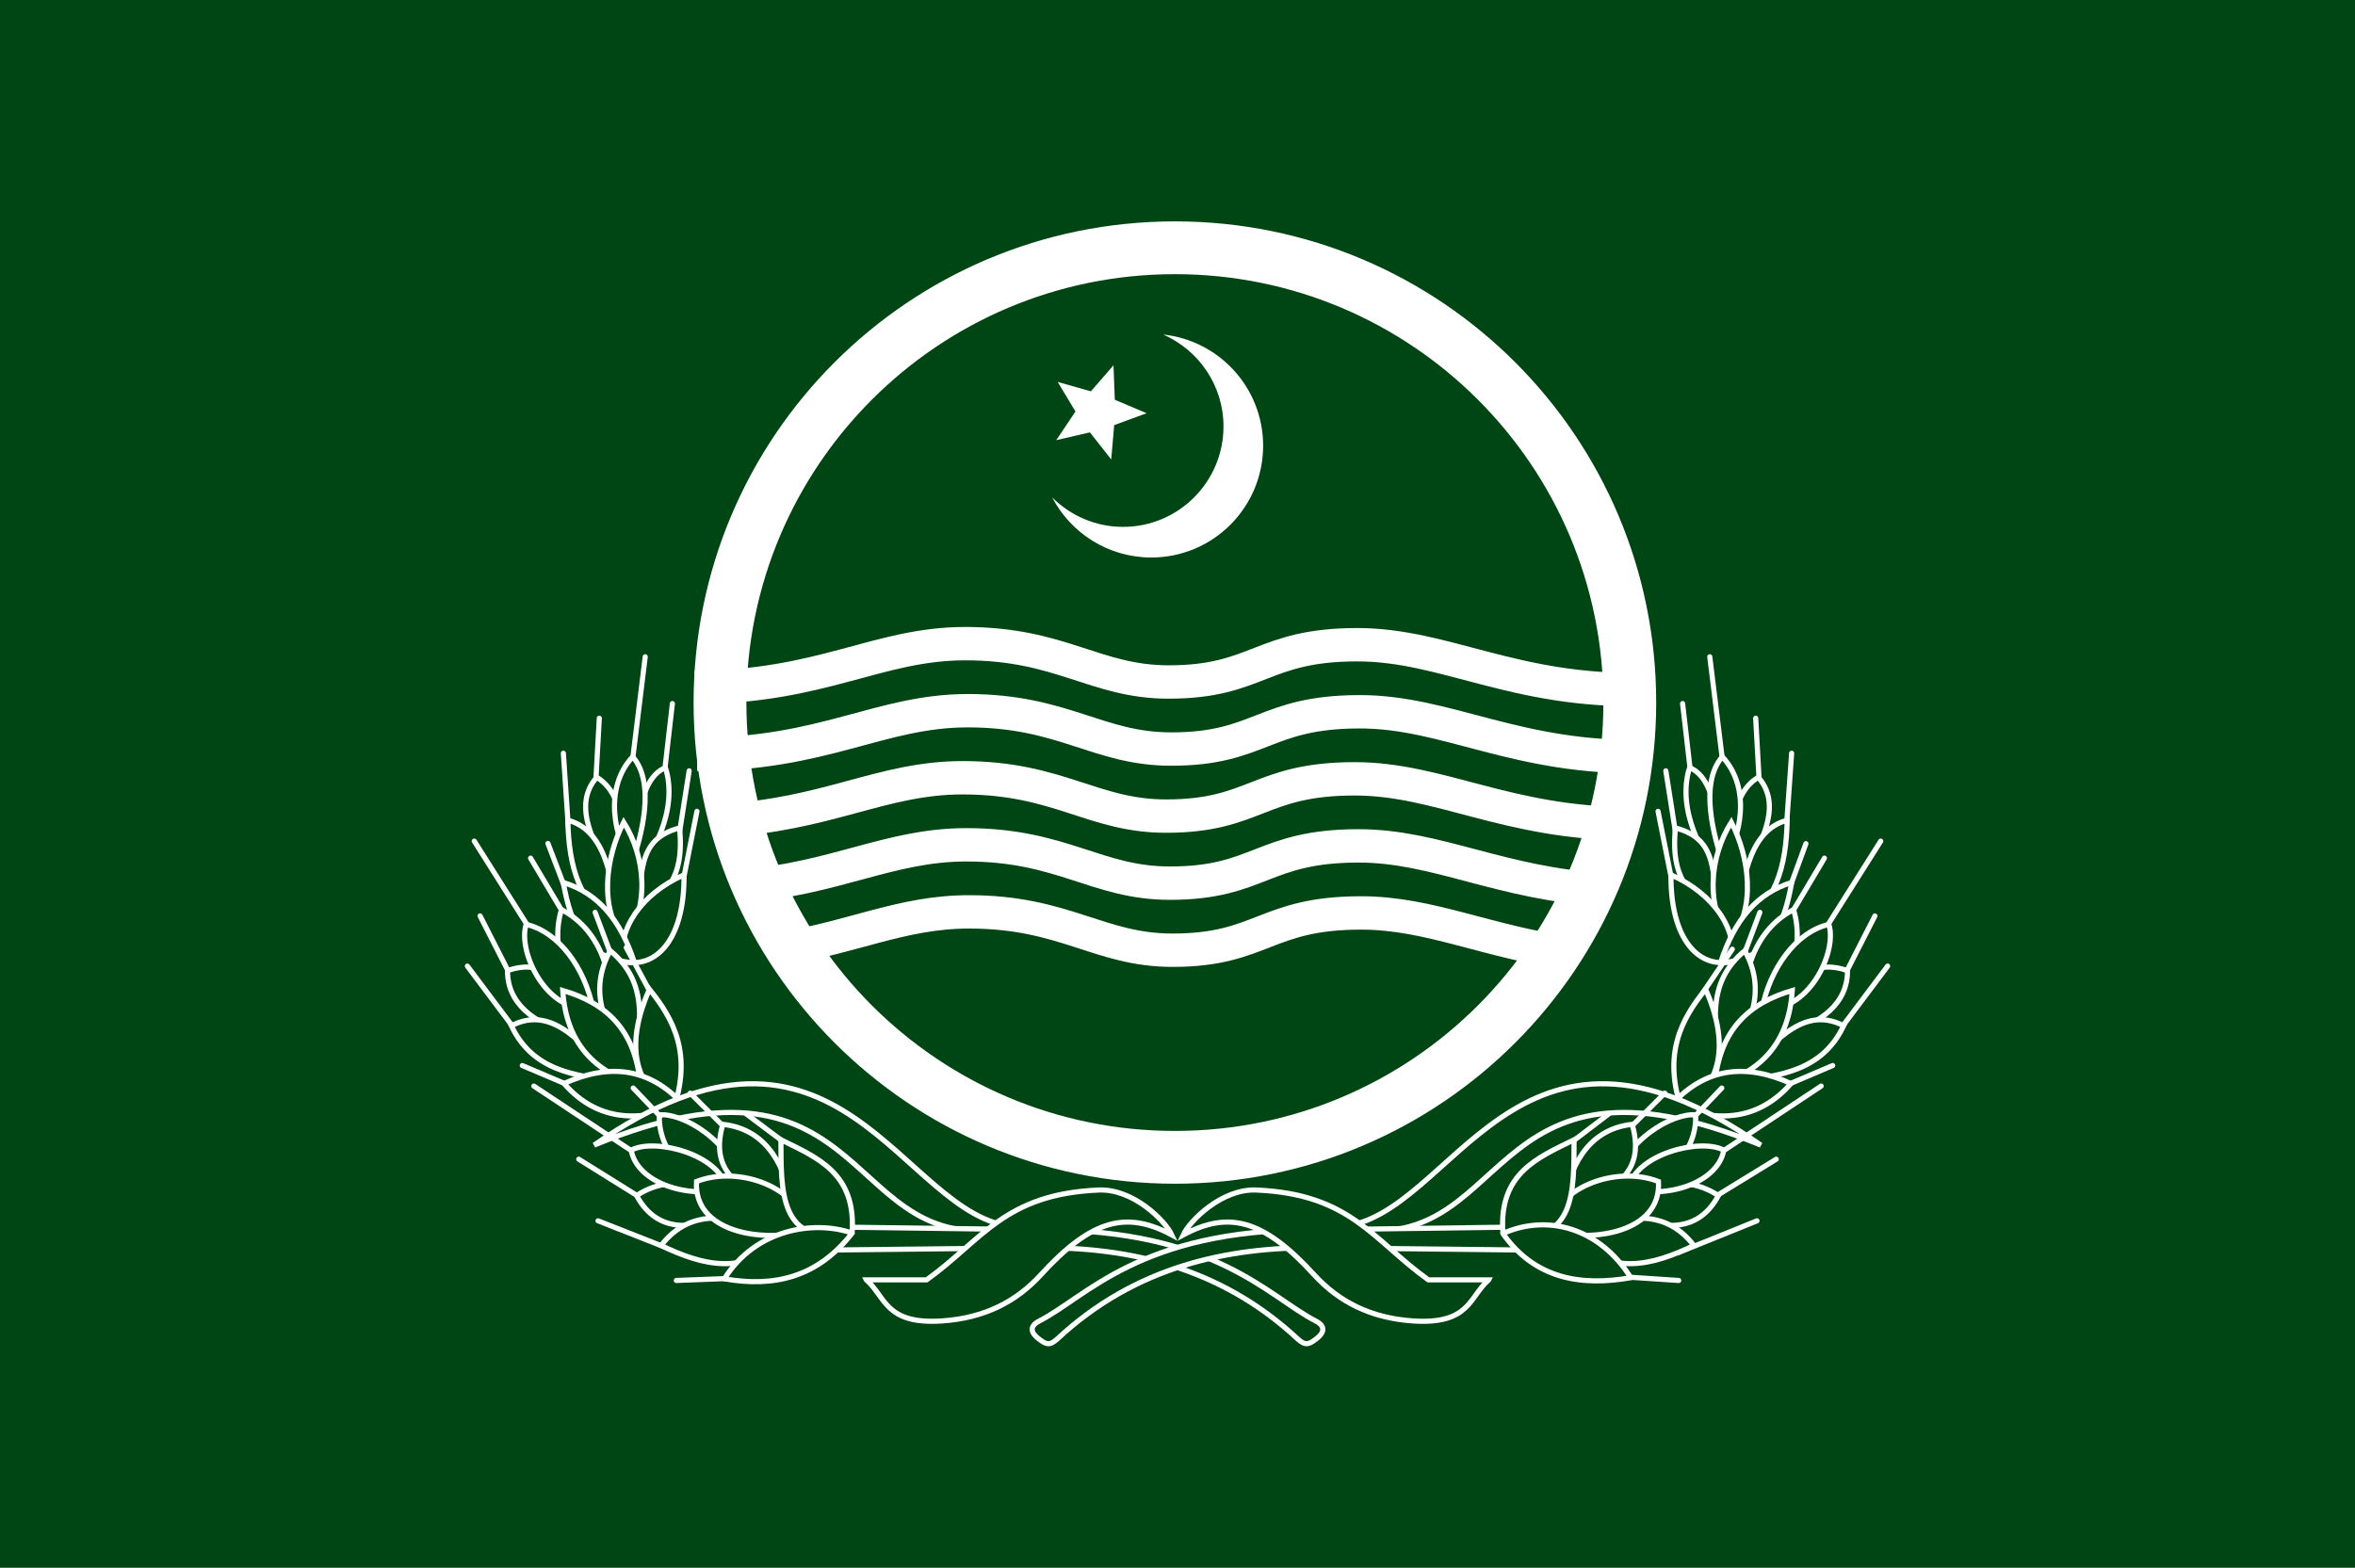 <svg height="528.047" width="793.047" xmlns="http://www.w3.org/2000/svg"><rect width="100%" height="100%" fill="#808080" stroke="none"/><g transform="translate(-.976 -.977)"><path d="m.976.977h793.047v528.047h-793.047z" fill="#004614"/><path d="m396.621 78.115c-88.1 0-159.51 71.41-159.51 159.51 0 88.1 71.41 159.51 159.51 159.51s159.51-71.41 159.51-159.51c0-88.1-71.41-159.51-159.51-159.51zm0 12.644c81.108 0 146.866 65.758 146.866 146.866 0 81.108-65.758 146.866-146.866 146.866-81.108 0-146.866-65.758-146.866-146.866 0-81.108 65.758-146.866 146.866-146.866z" fill="#fff" stroke="#fff" stroke-linecap="round" stroke-width="5.139"/><path d="m234.875 232.495c42.771 0 61.622-14.711 91.137-14.711 32.365 0 43.755 12.917 68.532 12.917 30.152 0 31.187-12.558 63.509-12.558 29.566 0 52.846 16.059 96.519 15.07m-318.833 21.869c42.771 0 61.622-14.711 91.137-14.711 32.365 0 43.755 12.917 68.532 12.917 30.152 0 31.187-12.558 63.509-12.558 29.566 0 52.846 16.059 96.519 15.07m-312.182 21.632c36.417-1.89 54.593-14.475 81.892-14.475 32.365 0 43.755 12.917 68.532 12.917 30.152 0 31.187-12.558 63.509-12.558 28.607 0 51.329 15.034 92.335 15.113m-300.191 21.273c33.281-2.675 51.034-14.159 77.112-14.159 32.365 0 43.755 12.917 68.532 12.917 30.152 0 31.187-12.558 63.509-12.558 26.418 0 47.817 12.821 83.231 14.846m-280.542 20.288c26.528-3.929 43.077-12.906 66.134-12.906 32.365 0 43.755 12.917 68.532 12.917 30.152 0 31.187-12.558 63.509-12.558 23.283 0 42.669 9.959 71.186 13.709" fill="none" stroke="#fff" stroke-linejoin="round" stroke-width="11.239"/><path d="m392.671 113.659c11.93 5.219 20.317 17.107 20.317 30.962 0 18.668-15.158 33.826-33.826 33.826-9.334 0-17.766-3.826-23.883-9.942 6.285 12.03 18.88 20.263 33.393 20.263 20.795 0 37.662-16.867 37.662-37.662 0-19.44-14.754-35.444-33.664-37.446z" fill="#fff"/><path d="m375.181 155.747-7.184-9.133-11.32 2.623 6.466-9.655-5.993-9.955 11.18 3.167 7.616-8.776.443 11.612 10.7 4.531-10.906 4.01z" fill="#fff"/><g fill="#004614" stroke="#fff" stroke-width="1.729"><path d="m227.407 237.967-2.746 23.837m8.392-1.175-3.458 22.046m-26.801-39.77-1.297 23.343m-10.807-11.549 1.653 24.57m21.385-20.16 4.528-36.905m17.418 52.065-4.655 23.452m-39.898 2.063-5.62-14.697" stroke-linecap="round"/><path d="m225.056 259.548c4.561 14.35-4.855 30.621-10.159 35.447.22-11.016.251-31.427 10.159-35.447z"/><path d="m229.811 279.865c-14.876 3.882-11.968 15.803-14.697 29.395 7.275-6.304 16.727-9.407 14.697-29.395zm-27.882-17.075c-8.767 9.982.079 23.306 4.323 32.205 4.961-11.291 5.61-26.069-4.323-32.205z"/><path d="m192.202 277.272c.248 15.798 4.12 28.836 16.427 35.447-1.071-18.422-5.028-32.515-16.427-35.447zm21.83-21.398c-9.887 10.652-6.196 27.508-.216 35.879 2.969-8.613 8.119-26.863.216-35.879z"/><path d="m211.007 277.92c7.368 11.738 8.77 28.176.432 39.986-8.946-10.777-6.493-28.272-.432-39.986z"/><path d="m210.79 324.822c-1.858-10.642 5.994-22.752 20.533-29.179.223 21.52-9.239 31.845-20.533 29.179z"/><path d="m214.627 325.251c-16.295-.852-21.399-12.437-23.965-27.017 11.594 3.538 19.287 12.528 23.965 27.017z" stroke-linejoin="round"/><path d="m158.365 326.405 16.859 22.478m-12.579-39.385 10.807 21.182m7.986-13.523-20.749-32.853m16.169 75.592 17.291 7.349m-3.685-59.043-10.807-18.156m26.923 32.089-5.187-13.833m18.593 26.93-8.126-15.065" stroke-linecap="round"/><path d="m171.885 327.907c9.693-3.367 19.706-.483 21.614 21.182-13.119-3.245-21.726-10.458-21.614-21.182zm18.156-20.533c13.906 7.102 18.403 24.49 15.283 35.805-11.807-4.439-19.688-21.163-15.283-35.805z"/><path d="m206.468 321.206c-7.7 13.978-1.836 26.644 8.213 38.905 1.716-13.793 5.082-27.892-8.213-38.905zm-28.314-8.862c-2.955 9.379 7.074 30.388 22.478 28.314-2.627-13.224-11.206-25.681-22.478-28.314zm-4.971 34.15c7.123 15.126 21.429 16.989 35.879 18.588-11.078-11.193-21.502-26.093-35.879-18.588z"/><path d="m190.473 334.607c14.224 4.155 24.564 12.9 26.153 31.989-15.549-4.378-25.005-14.361-26.153-31.989z"/><path d="m219.652 334.175c-7.6 17.399-6.288 31.514 7.997 40.85 6.457-18.88.358-30.516-7.997-40.85z"/><path d="m190.906 365.947c14.726-6.633 28.354-5.805 40.202 7.133-16.54 6.755-30.002 4.556-40.202-7.133z"/><path d="m201.064 386.696c95.552-39.278 82.906 40.196 141.355 27.45-37.936-3.113-58.403-85.504-141.355-27.45z"/><path d="m437.952 451.97c2.735 2.549 3.959 1.732 6.268 0 2.137-1.603 3.759-4.022-.216-6.052-15.843-8.088-33.862-30.692-91.643-30.692l-68.951-.917-7.349 7.781 74.138-.812c30.533-.334 61.612 6.334 87.752 30.692z"/><path d="m228.721 432.291 21.258-.812m-47.618-19.278 26.801 10.554m-48.415-55.943 35.879 23.775m28.884-9.305-12.104-12.104m32.984 17.597-14.012-10.501m-56.502 15.178 23.164 14.444" stroke-linecap="round"/><path d="m215.354 403.697c14.268-9.424 30.503-.644 30.567 6.878-9.845 3.556-23.103 7.032-30.567-6.878z"/><path d="m222.996 376.493c-.476 14.438 12.963 25.474 27.816 24.148-3.491-15.632-20.124-24.846-27.816-24.148z"/><path d="m213.52 388.414c2.109 11.249 19.698 16.539 32.095 12.838-2.287-11.489-24.314-17.109-32.095-12.838z"/><path d="m244.392 379.702c15.898 1.726 21.295 15.893 23.078 26.746-14.024-3.105-28.359-8.512-23.078-26.746zm-20.785 40.806c9.95-12.902 24.516-10.8 40.959-2.598-12.675 12.852-26.67 9.524-40.959 2.598z"/><path d="m235.528 398.959c14.636-5.691 35.488 2.4 36.833 16.659-14.871 4.046-37.839.391-36.833-16.659z"/><path d="m263.955 384.898c12.191 6.026 25.24 11.168 23.995 31.025-24.924 6.067-23.903-14.654-23.995-31.025z"/><path d="m244.905 431.738c16.741 2.934 31.368-.427 43.023-15.398-12.669-4.444-32.459-1.491-43.023 15.398z" stroke-linejoin="round"/><path d="m223.285 376.981-9.078-9.51" stroke-linecap="round"/><path d="m292.707 432.086h20.317c18.737-13.434 26.156-28.904 57.925-30.259 11.588-.494 22.391 10.284 24.64 15.13-15.181-8.157-26.921-5.409-44.092 13.401-8.231 9.016-18.927 14.597-33.285 15.562-19.224 1.292-18.91-8.102-25.504-13.833z"/><path d="m567.593 237.967 2.746 23.837m-8.392-1.175 3.458 22.046m26.801-39.77 1.297 23.343m10.807-11.549-1.711 24.246m-21.327-19.836-4.528-36.905m-17.418 52.065 4.655 23.452m39.516 2.788 5.62-15.346" stroke-linecap="round"/><path d="m569.944 259.548c-4.561 14.35 4.855 30.621 10.159 35.447-.22-11.016-.251-31.427-10.159-35.447z"/><path d="m565.189 279.865c14.876 3.882 11.968 15.803 14.697 29.395-7.275-6.304-16.727-9.407-14.697-29.395zm27.882-17.075c8.767 9.982-.079 23.306-4.323 32.205-4.961-11.291-5.61-26.069 4.323-32.205z"/><path d="m602.798 277.272c-.248 15.798-4.12 28.836-16.427 35.447 1.071-18.422 5.028-32.515 16.427-35.447zm-21.83-21.398c9.887 10.652 6.196 27.508.216 35.879-2.969-8.613-8.119-26.863-.216-35.879z"/><path d="m583.993 277.92c-7.368 11.738-8.77 28.176-.432 39.986 8.946-10.777 6.493-28.272.432-39.986z"/><path d="m584.21 324.822c1.858-10.642-5.994-22.752-20.533-29.179-.223 21.52 9.239 31.845 20.533 29.179z"/><path d="m580.373 325.251c16.295-.852 21.399-12.437 23.965-27.017-11.594 3.538-19.287 12.528-23.965 27.017z" stroke-linejoin="round"/><path d="m636.635 326.405-16.859 22.478m12.579-39.385-10.807 21.182m-7.986-13.523 20.749-32.853m-16.169 75.592-17.291 7.349m3.685-59.043 10.807-18.156m-26.923 32.089 5.187-13.833m-19.242 27.147 9.964-14.741" stroke-linecap="round"/><path d="m623.115 327.907c-9.693-3.367-19.706-.483-21.614 21.182 13.119-3.245 21.726-10.458 21.614-21.182zm-18.156-20.533c-13.906 7.102-18.403 24.49-15.283 35.805 11.807-4.439 19.688-21.163 15.283-35.805z"/><path d="m588.532 321.206c7.7 13.978 1.836 26.644-8.213 38.905-1.716-13.793-5.082-27.892 8.213-38.905zm28.314-8.862c2.955 9.379-7.074 30.388-22.478 28.314 2.627-13.224 11.206-25.681 22.478-28.314zm4.971 34.15c-7.123 15.126-21.429 16.989-35.879 18.588 11.078-11.193 21.502-26.093 35.879-18.588z"/><path d="m604.527 334.607c-14.224 4.155-24.564 12.9-26.153 31.989 15.549-4.378 25.005-14.361 26.153-31.989z"/><path d="m575.348 334.175c7.6 17.399 6.288 31.514-7.997 40.85-6.457-18.88-.358-30.516 7.997-40.85z"/><path d="m604.094 365.947c-14.726-6.633-28.354-5.805-40.202 7.133 16.54 6.755 30.002 4.556 40.202-7.133z"/><path d="m593.936 386.696c-95.552-39.278-82.906 40.196-141.355 27.45 37.936-3.113 58.403-85.504 141.355-27.45z"/><path d="m357.048 451.97c-2.735 2.549-3.959 1.732-6.268 0-2.137-1.603-3.759-4.022.216-6.052 15.843-8.088 33.862-30.692 91.643-30.692l68.951-.917 7.349 7.781-74.138-.812c-30.533-.334-61.612 6.334-87.752 30.692z"/><path d="m566.279 432.291-21.182-1.405m47.542-18.685-26.477 10.699m48.091-56.088-35.879 23.775m-28.884-9.305 12.104-12.104m-33.454 18.119 14.481-11.023m56.502 15.178-23.451 14.373" stroke-linecap="round"/><path d="m579.646 403.697c-14.268-9.424-30.503-.644-30.567 6.878 9.845 3.556 23.103 7.032 30.567-6.878z"/><path d="m572.004 376.493c.476 14.438-12.963 25.474-27.816 24.148 3.491-15.632 20.124-24.846 27.816-24.148z"/><path d="m581.48 388.414c-2.109 11.249-19.698 16.539-32.095 12.838 2.287-11.489 24.314-17.109 32.095-12.838z"/><path d="m550.608 379.702c-15.898 1.726-21.295 15.893-23.078 26.746 14.024-3.105 28.359-8.512 23.078-26.746zm20.785 40.806c-9.95-12.902-24.516-10.8-40.959-2.598 12.675 12.852 26.67 9.524 40.959 2.598z"/><path d="m559.472 398.959c-14.636-5.691-35.488 2.4-36.833 16.659 14.871 4.046 37.839.391 36.833-16.659z"/><path d="m531.045 384.898c-12.191 6.026-25.24 11.168-23.995 31.025 24.924 6.067 23.903-14.654 23.995-31.025z"/><path d="m550.149 431.36c-16.741 2.934-32.303.438-43.07-14.874 14.849-6.692 32.507-2.015 43.07 14.874z" stroke-linejoin="round"/><path d="m571.715 376.981 9.078-9.51" stroke-linecap="round"/><path d="m502.293 432.086h-20.317c-18.737-13.434-26.156-28.904-57.925-30.259-11.588-.494-22.391 10.284-24.64 15.13 15.181-8.157 26.921-5.409 44.092 13.401 8.231 9.016 18.927 14.597 33.285 15.562 19.224 1.292 18.91-8.102 25.504-13.833z"/></g></g></svg>